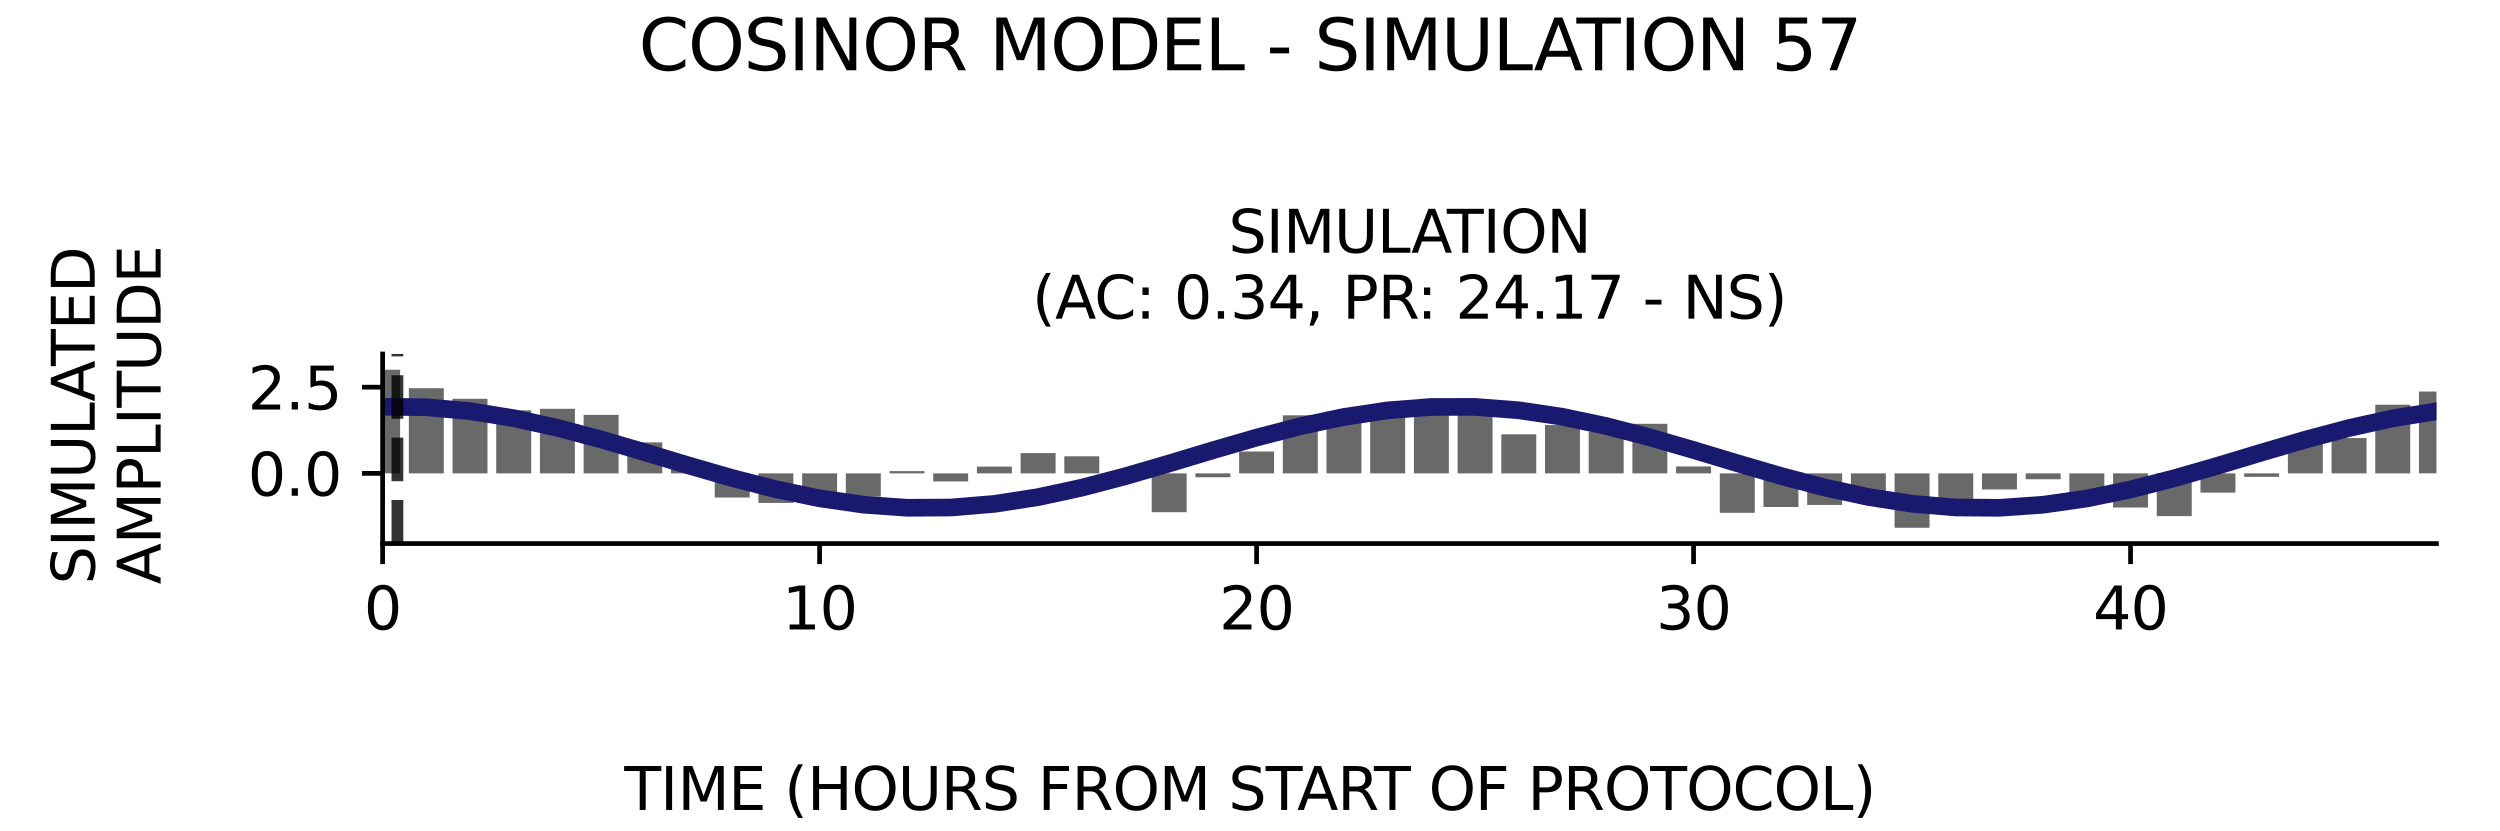 <?xml version="1.0" encoding="utf-8" standalone="no"?>
<!DOCTYPE svg PUBLIC "-//W3C//DTD SVG 1.1//EN"
  "http://www.w3.org/Graphics/SVG/1.1/DTD/svg11.dtd">
<svg xmlns:xlink="http://www.w3.org/1999/xlink" width="424.8pt" height="141.12pt" viewBox="0 0 424.8 141.12" xmlns="http://www.w3.org/2000/svg" version="1.1">
 <defs>
  <style type="text/css">*{stroke-linejoin: round; stroke-linecap: butt}</style>
 </defs>
 <g id="figure_1">
  <g id="patch_1">
   <path d="M 0 141.12 
L 424.8 141.12 
L 424.8 0 
L 0 0 
z
" style="fill: #ffffff"/>
  </g>
  <g id="axes_1">
   <g id="patch_2">
    <path d="M 65.014 92.36 
L 414 92.36 
L 414 60.144 
L 65.014 60.144 
z
" style="fill: #ffffff"/>
   </g>
   <g id="patch_3">
    <path d="M 62.044 80.434 
L 67.984 80.434 
L 67.984 62.829 
L 62.044 62.829 
z
" clip-path="url(#p0fd620245f)" style="fill: #696969"/>
   </g>
   <g id="patch_4">
    <path d="M 69.469 80.434 
L 75.409 80.434 
L 75.409 65.965 
L 69.469 65.965 
z
" clip-path="url(#p0fd620245f)" style="fill: #696969"/>
   </g>
   <g id="patch_5">
    <path d="M 76.894 80.434 
L 82.835 80.434 
L 82.835 67.761 
L 76.894 67.761 
z
" clip-path="url(#p0fd620245f)" style="fill: #696969"/>
   </g>
   <g id="patch_6">
    <path d="M 84.32 80.434 
L 90.26 80.434 
L 90.26 69.726 
L 84.32 69.726 
z
" clip-path="url(#p0fd620245f)" style="fill: #696969"/>
   </g>
   <g id="patch_7">
    <path d="M 91.745 80.434 
L 97.685 80.434 
L 97.685 69.462 
L 91.745 69.462 
z
" clip-path="url(#p0fd620245f)" style="fill: #696969"/>
   </g>
   <g id="patch_8">
    <path d="M 99.17 80.434 
L 105.11 80.434 
L 105.11 70.495 
L 99.17 70.495 
z
" clip-path="url(#p0fd620245f)" style="fill: #696969"/>
   </g>
   <g id="patch_9">
    <path d="M 106.595 80.434 
L 112.535 80.434 
L 112.535 75.175 
L 106.595 75.175 
z
" clip-path="url(#p0fd620245f)" style="fill: #696969"/>
   </g>
   <g id="patch_10">
    <path d="M 114.021 80.434 
L 119.961 80.434 
L 119.961 79.464 
L 114.021 79.464 
z
" clip-path="url(#p0fd620245f)" style="fill: #696969"/>
   </g>
   <g id="patch_11">
    <path d="M 121.446 80.434 
L 127.386 80.434 
L 127.386 84.542 
L 121.446 84.542 
z
" clip-path="url(#p0fd620245f)" style="fill: #696969"/>
   </g>
   <g id="patch_12">
    <path d="M 128.871 80.434 
L 134.811 80.434 
L 134.811 85.458 
L 128.871 85.458 
z
" clip-path="url(#p0fd620245f)" style="fill: #696969"/>
   </g>
   <g id="patch_13">
    <path d="M 136.296 80.434 
L 142.236 80.434 
L 142.236 84.459 
L 136.296 84.459 
z
" clip-path="url(#p0fd620245f)" style="fill: #696969"/>
   </g>
   <g id="patch_14">
    <path d="M 143.721 80.434 
L 149.662 80.434 
L 149.662 84.388 
L 143.721 84.388 
z
" clip-path="url(#p0fd620245f)" style="fill: #696969"/>
   </g>
   <g id="patch_15">
    <path d="M 151.147 80.434 
L 157.087 80.434 
L 157.087 80.054 
L 151.147 80.054 
z
" clip-path="url(#p0fd620245f)" style="fill: #696969"/>
   </g>
   <g id="patch_16">
    <path d="M 158.572 80.434 
L 164.512 80.434 
L 164.512 81.807 
L 158.572 81.807 
z
" clip-path="url(#p0fd620245f)" style="fill: #696969"/>
   </g>
   <g id="patch_17">
    <path d="M 165.997 80.434 
L 171.937 80.434 
L 171.937 79.284 
L 165.997 79.284 
z
" clip-path="url(#p0fd620245f)" style="fill: #696969"/>
   </g>
   <g id="patch_18">
    <path d="M 173.422 80.434 
L 179.363 80.434 
L 179.363 76.986 
L 173.422 76.986 
z
" clip-path="url(#p0fd620245f)" style="fill: #696969"/>
   </g>
   <g id="patch_19">
    <path d="M 180.848 80.434 
L 186.788 80.434 
L 186.788 77.535 
L 180.848 77.535 
z
" clip-path="url(#p0fd620245f)" style="fill: #696969"/>
   </g>
   <g id="patch_20">
    <path d="M 188.273 80.434 
L 194.213 80.434 
L 194.213 80.562 
L 188.273 80.562 
z
" clip-path="url(#p0fd620245f)" style="fill: #696969"/>
   </g>
   <g id="patch_21">
    <path d="M 195.698 80.434 
L 201.638 80.434 
L 201.638 87.031 
L 195.698 87.031 
z
" clip-path="url(#p0fd620245f)" style="fill: #696969"/>
   </g>
   <g id="patch_22">
    <path d="M 203.123 80.434 
L 209.064 80.434 
L 209.064 81.097 
L 203.123 81.097 
z
" clip-path="url(#p0fd620245f)" style="fill: #696969"/>
   </g>
   <g id="patch_23">
    <path d="M 210.549 80.434 
L 216.489 80.434 
L 216.489 76.726 
L 210.549 76.726 
z
" clip-path="url(#p0fd620245f)" style="fill: #696969"/>
   </g>
   <g id="patch_24">
    <path d="M 217.974 80.434 
L 223.914 80.434 
L 223.914 70.571 
L 217.974 70.571 
z
" clip-path="url(#p0fd620245f)" style="fill: #696969"/>
   </g>
   <g id="patch_25">
    <path d="M 225.399 80.434 
L 231.339 80.434 
L 231.339 70.28 
L 225.399 70.28 
z
" clip-path="url(#p0fd620245f)" style="fill: #696969"/>
   </g>
   <g id="patch_26">
    <path d="M 232.824 80.434 
L 238.764 80.434 
L 238.764 68.9 
L 232.824 68.9 
z
" clip-path="url(#p0fd620245f)" style="fill: #696969"/>
   </g>
   <g id="patch_27">
    <path d="M 240.25 80.434 
L 246.19 80.434 
L 246.19 68.298 
L 240.25 68.298 
z
" clip-path="url(#p0fd620245f)" style="fill: #696969"/>
   </g>
   <g id="patch_28">
    <path d="M 247.675 80.434 
L 253.615 80.434 
L 253.615 69.534 
L 247.675 69.534 
z
" clip-path="url(#p0fd620245f)" style="fill: #696969"/>
   </g>
   <g id="patch_29">
    <path d="M 255.1 80.434 
L 261.04 80.434 
L 261.04 73.802 
L 255.1 73.802 
z
" clip-path="url(#p0fd620245f)" style="fill: #696969"/>
   </g>
   <g id="patch_30">
    <path d="M 262.525 80.434 
L 268.465 80.434 
L 268.465 72.23 
L 262.525 72.23 
z
" clip-path="url(#p0fd620245f)" style="fill: #696969"/>
   </g>
   <g id="patch_31">
    <path d="M 269.95 80.434 
L 275.891 80.434 
L 275.891 73.356 
L 269.95 73.356 
z
" clip-path="url(#p0fd620245f)" style="fill: #696969"/>
   </g>
   <g id="patch_32">
    <path d="M 277.376 80.434 
L 283.316 80.434 
L 283.316 72.012 
L 277.376 72.012 
z
" clip-path="url(#p0fd620245f)" style="fill: #696969"/>
   </g>
   <g id="patch_33">
    <path d="M 284.801 80.434 
L 290.741 80.434 
L 290.741 79.26 
L 284.801 79.26 
z
" clip-path="url(#p0fd620245f)" style="fill: #696969"/>
   </g>
   <g id="patch_34">
    <path d="M 292.226 80.434 
L 298.166 80.434 
L 298.166 87.138 
L 292.226 87.138 
z
" clip-path="url(#p0fd620245f)" style="fill: #696969"/>
   </g>
   <g id="patch_35">
    <path d="M 299.651 80.434 
L 305.592 80.434 
L 305.592 86.149 
L 299.651 86.149 
z
" clip-path="url(#p0fd620245f)" style="fill: #696969"/>
   </g>
   <g id="patch_36">
    <path d="M 307.077 80.434 
L 313.017 80.434 
L 313.017 85.801 
L 307.077 85.801 
z
" clip-path="url(#p0fd620245f)" style="fill: #696969"/>
   </g>
   <g id="patch_37">
    <path d="M 314.502 80.434 
L 320.442 80.434 
L 320.442 84.903 
L 314.502 84.903 
z
" clip-path="url(#p0fd620245f)" style="fill: #696969"/>
   </g>
   <g id="patch_38">
    <path d="M 321.927 80.434 
L 327.867 80.434 
L 327.867 89.675 
L 321.927 89.675 
z
" clip-path="url(#p0fd620245f)" style="fill: #696969"/>
   </g>
   <g id="patch_39">
    <path d="M 329.352 80.434 
L 335.293 80.434 
L 335.293 86.704 
L 329.352 86.704 
z
" clip-path="url(#p0fd620245f)" style="fill: #696969"/>
   </g>
   <g id="patch_40">
    <path d="M 336.778 80.434 
L 342.718 80.434 
L 342.718 83.17 
L 336.778 83.17 
z
" clip-path="url(#p0fd620245f)" style="fill: #696969"/>
   </g>
   <g id="patch_41">
    <path d="M 344.203 80.434 
L 350.143 80.434 
L 350.143 81.437 
L 344.203 81.437 
z
" clip-path="url(#p0fd620245f)" style="fill: #696969"/>
   </g>
   <g id="patch_42">
    <path d="M 351.628 80.434 
L 357.568 80.434 
L 357.568 85.038 
L 351.628 85.038 
z
" clip-path="url(#p0fd620245f)" style="fill: #696969"/>
   </g>
   <g id="patch_43">
    <path d="M 359.053 80.434 
L 364.993 80.434 
L 364.993 86.24 
L 359.053 86.24 
z
" clip-path="url(#p0fd620245f)" style="fill: #696969"/>
   </g>
   <g id="patch_44">
    <path d="M 366.479 80.434 
L 372.419 80.434 
L 372.419 87.701 
L 366.479 87.701 
z
" clip-path="url(#p0fd620245f)" style="fill: #696969"/>
   </g>
   <g id="patch_45">
    <path d="M 373.904 80.434 
L 379.844 80.434 
L 379.844 83.708 
L 373.904 83.708 
z
" clip-path="url(#p0fd620245f)" style="fill: #696969"/>
   </g>
   <g id="patch_46">
    <path d="M 381.329 80.434 
L 387.269 80.434 
L 387.269 81.027 
L 381.329 81.027 
z
" clip-path="url(#p0fd620245f)" style="fill: #696969"/>
   </g>
   <g id="patch_47">
    <path d="M 388.754 80.434 
L 394.694 80.434 
L 394.694 75.153 
L 388.754 75.153 
z
" clip-path="url(#p0fd620245f)" style="fill: #696969"/>
   </g>
   <g id="patch_48">
    <path d="M 396.179 80.434 
L 402.12 80.434 
L 402.12 74.435 
L 396.179 74.435 
z
" clip-path="url(#p0fd620245f)" style="fill: #696969"/>
   </g>
   <g id="patch_49">
    <path d="M 403.605 80.434 
L 409.545 80.434 
L 409.545 68.772 
L 403.605 68.772 
z
" clip-path="url(#p0fd620245f)" style="fill: #696969"/>
   </g>
   <g id="patch_50">
    <path d="M 411.03 80.434 
L 416.97 80.434 
L 416.97 66.532 
L 411.03 66.532 
z
" clip-path="url(#p0fd620245f)" style="fill: #696969"/>
   </g>
   <g id="matplotlib.axis_1">
    <g id="xtick_1">
     <g id="line2d_1">
      <defs>
       <path id="m4cadd50811" d="M 0 0 
L 0 3.5 
" style="stroke: #000000; stroke-width: 0.8"/>
      </defs>
      <g>
       <use xlink:href="#m4cadd50811" x="65.014" y="92.36" style="stroke: #000000; stroke-width: 0.8"/>
      </g>
     </g>
     <g id="text_1">
      <!-- 0 -->
      <g transform="translate(61.833 106.958) scale(0.1 -0.1)">
       <defs>
        <path id="DejaVuSans-30" d="M 2034 4250 
Q 1547 4250 1301 3770 
Q 1056 3291 1056 2328 
Q 1056 1369 1301 889 
Q 1547 409 2034 409 
Q 2525 409 2770 889 
Q 3016 1369 3016 2328 
Q 3016 3291 2770 3770 
Q 2525 4250 2034 4250 
z
M 2034 4750 
Q 2819 4750 3233 4129 
Q 3647 3509 3647 2328 
Q 3647 1150 3233 529 
Q 2819 -91 2034 -91 
Q 1250 -91 836 529 
Q 422 1150 422 2328 
Q 422 3509 836 4129 
Q 1250 4750 2034 4750 
z
" transform="scale(0.016)"/>
       </defs>
       <use xlink:href="#DejaVuSans-30"/>
      </g>
     </g>
    </g>
    <g id="xtick_2">
     <g id="line2d_2">
      <g>
       <use xlink:href="#m4cadd50811" x="139.266" y="92.36" style="stroke: #000000; stroke-width: 0.8"/>
      </g>
     </g>
     <g id="text_2">
      <!-- 10 -->
      <g transform="translate(132.904 106.958) scale(0.1 -0.1)">
       <defs>
        <path id="DejaVuSans-31" d="M 794 531 
L 1825 531 
L 1825 4091 
L 703 3866 
L 703 4441 
L 1819 4666 
L 2450 4666 
L 2450 531 
L 3481 531 
L 3481 0 
L 794 0 
L 794 531 
z
" transform="scale(0.016)"/>
       </defs>
       <use xlink:href="#DejaVuSans-31"/>
       <use xlink:href="#DejaVuSans-30" x="63.623"/>
      </g>
     </g>
    </g>
    <g id="xtick_3">
     <g id="line2d_3">
      <g>
       <use xlink:href="#m4cadd50811" x="213.519" y="92.36" style="stroke: #000000; stroke-width: 0.8"/>
      </g>
     </g>
     <g id="text_3">
      <!-- 20 -->
      <g transform="translate(207.156 106.958) scale(0.1 -0.1)">
       <defs>
        <path id="DejaVuSans-32" d="M 1228 531 
L 3431 531 
L 3431 0 
L 469 0 
L 469 531 
Q 828 903 1448 1529 
Q 2069 2156 2228 2338 
Q 2531 2678 2651 2914 
Q 2772 3150 2772 3378 
Q 2772 3750 2511 3984 
Q 2250 4219 1831 4219 
Q 1534 4219 1204 4116 
Q 875 4013 500 3803 
L 500 4441 
Q 881 4594 1212 4672 
Q 1544 4750 1819 4750 
Q 2544 4750 2975 4387 
Q 3406 4025 3406 3419 
Q 3406 3131 3298 2873 
Q 3191 2616 2906 2266 
Q 2828 2175 2409 1742 
Q 1991 1309 1228 531 
z
" transform="scale(0.016)"/>
       </defs>
       <use xlink:href="#DejaVuSans-32"/>
       <use xlink:href="#DejaVuSans-30" x="63.623"/>
      </g>
     </g>
    </g>
    <g id="xtick_4">
     <g id="line2d_4">
      <g>
       <use xlink:href="#m4cadd50811" x="287.771" y="92.36" style="stroke: #000000; stroke-width: 0.8"/>
      </g>
     </g>
     <g id="text_4">
      <!-- 30 -->
      <g transform="translate(281.409 106.958) scale(0.1 -0.1)">
       <defs>
        <path id="DejaVuSans-33" d="M 2597 2516 
Q 3050 2419 3304 2112 
Q 3559 1806 3559 1356 
Q 3559 666 3084 287 
Q 2609 -91 1734 -91 
Q 1441 -91 1130 -33 
Q 819 25 488 141 
L 488 750 
Q 750 597 1062 519 
Q 1375 441 1716 441 
Q 2309 441 2620 675 
Q 2931 909 2931 1356 
Q 2931 1769 2642 2001 
Q 2353 2234 1838 2234 
L 1294 2234 
L 1294 2753 
L 1863 2753 
Q 2328 2753 2575 2939 
Q 2822 3125 2822 3475 
Q 2822 3834 2567 4026 
Q 2313 4219 1838 4219 
Q 1578 4219 1281 4162 
Q 984 4106 628 3988 
L 628 4550 
Q 988 4650 1302 4700 
Q 1616 4750 1894 4750 
Q 2613 4750 3031 4423 
Q 3450 4097 3450 3541 
Q 3450 3153 3228 2886 
Q 3006 2619 2597 2516 
z
" transform="scale(0.016)"/>
       </defs>
       <use xlink:href="#DejaVuSans-33"/>
       <use xlink:href="#DejaVuSans-30" x="63.623"/>
      </g>
     </g>
    </g>
    <g id="xtick_5">
     <g id="line2d_5">
      <g>
       <use xlink:href="#m4cadd50811" x="362.023" y="92.36" style="stroke: #000000; stroke-width: 0.8"/>
      </g>
     </g>
     <g id="text_5">
      <!-- 40 -->
      <g transform="translate(355.661 106.958) scale(0.1 -0.1)">
       <defs>
        <path id="DejaVuSans-34" d="M 2419 4116 
L 825 1625 
L 2419 1625 
L 2419 4116 
z
M 2253 4666 
L 3047 4666 
L 3047 1625 
L 3713 1625 
L 3713 1100 
L 3047 1100 
L 3047 0 
L 2419 0 
L 2419 1100 
L 313 1100 
L 313 1709 
L 2253 4666 
z
" transform="scale(0.016)"/>
       </defs>
       <use xlink:href="#DejaVuSans-34"/>
       <use xlink:href="#DejaVuSans-30" x="63.623"/>
      </g>
     </g>
    </g>
   </g>
   <g id="matplotlib.axis_2">
    <g id="ytick_1">
     <g id="line2d_6">
      <defs>
       <path id="ma7f41c5be2" d="M 0 0 
L -3.5 0 
" style="stroke: #000000; stroke-width: 0.8"/>
      </defs>
      <g>
       <use xlink:href="#ma7f41c5be2" x="65.014" y="80.434" style="stroke: #000000; stroke-width: 0.8"/>
      </g>
     </g>
     <g id="text_6">
      <!-- 0.0 -->
      <g transform="translate(42.111 84.233) scale(0.1 -0.1)">
       <defs>
        <path id="DejaVuSans-2e" d="M 684 794 
L 1344 794 
L 1344 0 
L 684 0 
L 684 794 
z
" transform="scale(0.016)"/>
       </defs>
       <use xlink:href="#DejaVuSans-30"/>
       <use xlink:href="#DejaVuSans-2e" x="63.623"/>
       <use xlink:href="#DejaVuSans-30" x="95.41"/>
      </g>
     </g>
    </g>
    <g id="ytick_2">
     <g id="line2d_7">
      <g>
       <use xlink:href="#ma7f41c5be2" x="65.014" y="65.785" style="stroke: #000000; stroke-width: 0.8"/>
      </g>
     </g>
     <g id="text_7">
      <!-- 2.5 -->
      <g transform="translate(42.111 69.584) scale(0.1 -0.1)">
       <defs>
        <path id="DejaVuSans-35" d="M 691 4666 
L 3169 4666 
L 3169 4134 
L 1269 4134 
L 1269 2991 
Q 1406 3038 1543 3061 
Q 1681 3084 1819 3084 
Q 2600 3084 3056 2656 
Q 3513 2228 3513 1497 
Q 3513 744 3044 326 
Q 2575 -91 1722 -91 
Q 1428 -91 1123 -41 
Q 819 9 494 109 
L 494 744 
Q 775 591 1075 516 
Q 1375 441 1709 441 
Q 2250 441 2565 725 
Q 2881 1009 2881 1497 
Q 2881 1984 2565 2268 
Q 2250 2553 1709 2553 
Q 1456 2553 1204 2497 
Q 953 2441 691 2322 
L 691 4666 
z
" transform="scale(0.016)"/>
       </defs>
       <use xlink:href="#DejaVuSans-32"/>
       <use xlink:href="#DejaVuSans-2e" x="63.623"/>
       <use xlink:href="#DejaVuSans-35" x="95.41"/>
      </g>
     </g>
    </g>
   </g>
   <g id="line2d_8">
    <path d="M 65.014 69.106 
L 72.439 69.2 
L 79.864 69.865 
L 87.29 71.057 
L 94.715 72.696 
L 102.14 74.671 
L 109.565 76.85 
L 116.991 79.086 
L 124.416 81.23 
L 131.841 83.136 
L 139.266 84.678 
L 146.692 85.75 
L 154.117 86.282 
L 161.542 86.238 
L 168.967 85.62 
L 176.393 84.47 
L 183.818 82.866 
L 191.243 80.915 
L 198.668 78.747 
L 206.093 76.51 
L 213.519 74.353 
L 220.944 72.421 
L 228.369 70.844 
L 235.794 69.728 
L 243.22 69.148 
L 250.645 69.143 
L 258.07 69.713 
L 265.495 70.821 
L 272.921 72.39 
L 280.346 74.317 
L 287.771 76.471 
L 295.196 78.709 
L 302.621 80.878 
L 310.047 82.835 
L 317.472 84.446 
L 324.897 85.605 
L 332.322 86.232 
L 339.748 86.287 
L 347.173 85.764 
L 354.598 84.701 
L 362.023 83.166 
L 369.449 81.265 
L 376.874 79.125 
L 384.299 76.889 
L 391.724 74.708 
L 399.15 72.728 
L 406.575 71.082 
L 414 69.882 
" clip-path="url(#p0fd620245f)" style="fill: none; stroke: #191970; stroke-width: 3; stroke-linecap: square"/>
   </g>
   <g id="line2d_9">
    <path d="M 67.529 92.36 
L 67.529 60.144 
" clip-path="url(#p0fd620245f)" style="fill: none; stroke-dasharray: 7.4,3.2; stroke-dashoffset: 0; stroke: #000000; stroke-opacity: 0.8; stroke-width: 2"/>
   </g>
   <g id="patch_51">
    <path d="M 65.014 92.36 
L 65.014 60.144 
" style="fill: none; stroke: #000000; stroke-width: 0.8; stroke-linejoin: miter; stroke-linecap: square"/>
   </g>
   <g id="patch_52">
    <path d="M 65.014 92.36 
L 414 92.36 
" style="fill: none; stroke: #000000; stroke-width: 0.8; stroke-linejoin: miter; stroke-linecap: square"/>
   </g>
   <g id="text_8">
    <!-- SIMULATION -->
    <g transform="translate(208.748 42.946) scale(0.1 -0.1)">
     <defs>
      <path id="DejaVuSans-53" d="M 3425 4513 
L 3425 3897 
Q 3066 4069 2747 4153 
Q 2428 4238 2131 4238 
Q 1616 4238 1336 4038 
Q 1056 3838 1056 3469 
Q 1056 3159 1242 3001 
Q 1428 2844 1947 2747 
L 2328 2669 
Q 3034 2534 3370 2195 
Q 3706 1856 3706 1288 
Q 3706 609 3251 259 
Q 2797 -91 1919 -91 
Q 1588 -91 1214 -16 
Q 841 59 441 206 
L 441 856 
Q 825 641 1194 531 
Q 1563 422 1919 422 
Q 2459 422 2753 634 
Q 3047 847 3047 1241 
Q 3047 1584 2836 1778 
Q 2625 1972 2144 2069 
L 1759 2144 
Q 1053 2284 737 2584 
Q 422 2884 422 3419 
Q 422 4038 858 4394 
Q 1294 4750 2059 4750 
Q 2388 4750 2728 4690 
Q 3069 4631 3425 4513 
z
" transform="scale(0.016)"/>
      <path id="DejaVuSans-49" d="M 628 4666 
L 1259 4666 
L 1259 0 
L 628 0 
L 628 4666 
z
" transform="scale(0.016)"/>
      <path id="DejaVuSans-4d" d="M 628 4666 
L 1569 4666 
L 2759 1491 
L 3956 4666 
L 4897 4666 
L 4897 0 
L 4281 0 
L 4281 4097 
L 3078 897 
L 2444 897 
L 1241 4097 
L 1241 0 
L 628 0 
L 628 4666 
z
" transform="scale(0.016)"/>
      <path id="DejaVuSans-55" d="M 556 4666 
L 1191 4666 
L 1191 1831 
Q 1191 1081 1462 751 
Q 1734 422 2344 422 
Q 2950 422 3222 751 
Q 3494 1081 3494 1831 
L 3494 4666 
L 4128 4666 
L 4128 1753 
Q 4128 841 3676 375 
Q 3225 -91 2344 -91 
Q 1459 -91 1007 375 
Q 556 841 556 1753 
L 556 4666 
z
" transform="scale(0.016)"/>
      <path id="DejaVuSans-4c" d="M 628 4666 
L 1259 4666 
L 1259 531 
L 3531 531 
L 3531 0 
L 628 0 
L 628 4666 
z
" transform="scale(0.016)"/>
      <path id="DejaVuSans-41" d="M 2188 4044 
L 1331 1722 
L 3047 1722 
L 2188 4044 
z
M 1831 4666 
L 2547 4666 
L 4325 0 
L 3669 0 
L 3244 1197 
L 1141 1197 
L 716 0 
L 50 0 
L 1831 4666 
z
" transform="scale(0.016)"/>
      <path id="DejaVuSans-54" d="M -19 4666 
L 3928 4666 
L 3928 4134 
L 2272 4134 
L 2272 0 
L 1638 0 
L 1638 4134 
L -19 4134 
L -19 4666 
z
" transform="scale(0.016)"/>
      <path id="DejaVuSans-4f" d="M 2522 4238 
Q 1834 4238 1429 3725 
Q 1025 3213 1025 2328 
Q 1025 1447 1429 934 
Q 1834 422 2522 422 
Q 3209 422 3611 934 
Q 4013 1447 4013 2328 
Q 4013 3213 3611 3725 
Q 3209 4238 2522 4238 
z
M 2522 4750 
Q 3503 4750 4090 4092 
Q 4678 3434 4678 2328 
Q 4678 1225 4090 567 
Q 3503 -91 2522 -91 
Q 1538 -91 948 565 
Q 359 1222 359 2328 
Q 359 3434 948 4092 
Q 1538 4750 2522 4750 
z
" transform="scale(0.016)"/>
      <path id="DejaVuSans-4e" d="M 628 4666 
L 1478 4666 
L 3547 763 
L 3547 4666 
L 4159 4666 
L 4159 0 
L 3309 0 
L 1241 3903 
L 1241 0 
L 628 0 
L 628 4666 
z
" transform="scale(0.016)"/>
     </defs>
     <use xlink:href="#DejaVuSans-53"/>
     <use xlink:href="#DejaVuSans-49" x="63.477"/>
     <use xlink:href="#DejaVuSans-4d" x="92.969"/>
     <use xlink:href="#DejaVuSans-55" x="179.248"/>
     <use xlink:href="#DejaVuSans-4c" x="252.441"/>
     <use xlink:href="#DejaVuSans-41" x="310.404"/>
     <use xlink:href="#DejaVuSans-54" x="371.062"/>
     <use xlink:href="#DejaVuSans-49" x="432.146"/>
     <use xlink:href="#DejaVuSans-4f" x="461.639"/>
     <use xlink:href="#DejaVuSans-4e" x="540.35"/>
    </g>
    <!-- (AC: 0.34, PR: 24.17 - NS) -->
    <g transform="translate(175.38 54.144) scale(0.1 -0.1)">
     <defs>
      <path id="DejaVuSans-28" d="M 1984 4856 
Q 1566 4138 1362 3434 
Q 1159 2731 1159 2009 
Q 1159 1288 1364 580 
Q 1569 -128 1984 -844 
L 1484 -844 
Q 1016 -109 783 600 
Q 550 1309 550 2009 
Q 550 2706 781 3412 
Q 1013 4119 1484 4856 
L 1984 4856 
z
" transform="scale(0.016)"/>
      <path id="DejaVuSans-43" d="M 4122 4306 
L 4122 3641 
Q 3803 3938 3442 4084 
Q 3081 4231 2675 4231 
Q 1875 4231 1450 3742 
Q 1025 3253 1025 2328 
Q 1025 1406 1450 917 
Q 1875 428 2675 428 
Q 3081 428 3442 575 
Q 3803 722 4122 1019 
L 4122 359 
Q 3791 134 3420 21 
Q 3050 -91 2638 -91 
Q 1578 -91 968 557 
Q 359 1206 359 2328 
Q 359 3453 968 4101 
Q 1578 4750 2638 4750 
Q 3056 4750 3426 4639 
Q 3797 4528 4122 4306 
z
" transform="scale(0.016)"/>
      <path id="DejaVuSans-3a" d="M 750 794 
L 1409 794 
L 1409 0 
L 750 0 
L 750 794 
z
M 750 3309 
L 1409 3309 
L 1409 2516 
L 750 2516 
L 750 3309 
z
" transform="scale(0.016)"/>
      <path id="DejaVuSans-20" transform="scale(0.016)"/>
      <path id="DejaVuSans-2c" d="M 750 794 
L 1409 794 
L 1409 256 
L 897 -744 
L 494 -744 
L 750 256 
L 750 794 
z
" transform="scale(0.016)"/>
      <path id="DejaVuSans-50" d="M 1259 4147 
L 1259 2394 
L 2053 2394 
Q 2494 2394 2734 2622 
Q 2975 2850 2975 3272 
Q 2975 3691 2734 3919 
Q 2494 4147 2053 4147 
L 1259 4147 
z
M 628 4666 
L 2053 4666 
Q 2838 4666 3239 4311 
Q 3641 3956 3641 3272 
Q 3641 2581 3239 2228 
Q 2838 1875 2053 1875 
L 1259 1875 
L 1259 0 
L 628 0 
L 628 4666 
z
" transform="scale(0.016)"/>
      <path id="DejaVuSans-52" d="M 2841 2188 
Q 3044 2119 3236 1894 
Q 3428 1669 3622 1275 
L 4263 0 
L 3584 0 
L 2988 1197 
Q 2756 1666 2539 1819 
Q 2322 1972 1947 1972 
L 1259 1972 
L 1259 0 
L 628 0 
L 628 4666 
L 2053 4666 
Q 2853 4666 3247 4331 
Q 3641 3997 3641 3322 
Q 3641 2881 3436 2590 
Q 3231 2300 2841 2188 
z
M 1259 4147 
L 1259 2491 
L 2053 2491 
Q 2509 2491 2742 2702 
Q 2975 2913 2975 3322 
Q 2975 3731 2742 3939 
Q 2509 4147 2053 4147 
L 1259 4147 
z
" transform="scale(0.016)"/>
      <path id="DejaVuSans-37" d="M 525 4666 
L 3525 4666 
L 3525 4397 
L 1831 0 
L 1172 0 
L 2766 4134 
L 525 4134 
L 525 4666 
z
" transform="scale(0.016)"/>
      <path id="DejaVuSans-2d" d="M 313 2009 
L 1997 2009 
L 1997 1497 
L 313 1497 
L 313 2009 
z
" transform="scale(0.016)"/>
      <path id="DejaVuSans-29" d="M 513 4856 
L 1013 4856 
Q 1481 4119 1714 3412 
Q 1947 2706 1947 2009 
Q 1947 1309 1714 600 
Q 1481 -109 1013 -844 
L 513 -844 
Q 928 -128 1133 580 
Q 1338 1288 1338 2009 
Q 1338 2731 1133 3434 
Q 928 4138 513 4856 
z
" transform="scale(0.016)"/>
     </defs>
     <use xlink:href="#DejaVuSans-28"/>
     <use xlink:href="#DejaVuSans-41" x="39.014"/>
     <use xlink:href="#DejaVuSans-43" x="105.672"/>
     <use xlink:href="#DejaVuSans-3a" x="175.496"/>
     <use xlink:href="#DejaVuSans-20" x="209.188"/>
     <use xlink:href="#DejaVuSans-30" x="240.975"/>
     <use xlink:href="#DejaVuSans-2e" x="304.598"/>
     <use xlink:href="#DejaVuSans-33" x="336.385"/>
     <use xlink:href="#DejaVuSans-34" x="400.008"/>
     <use xlink:href="#DejaVuSans-2c" x="463.631"/>
     <use xlink:href="#DejaVuSans-20" x="495.418"/>
     <use xlink:href="#DejaVuSans-50" x="527.205"/>
     <use xlink:href="#DejaVuSans-52" x="587.508"/>
     <use xlink:href="#DejaVuSans-3a" x="653.865"/>
     <use xlink:href="#DejaVuSans-20" x="687.557"/>
     <use xlink:href="#DejaVuSans-32" x="719.344"/>
     <use xlink:href="#DejaVuSans-34" x="782.967"/>
     <use xlink:href="#DejaVuSans-2e" x="846.59"/>
     <use xlink:href="#DejaVuSans-31" x="878.377"/>
     <use xlink:href="#DejaVuSans-37" x="942"/>
     <use xlink:href="#DejaVuSans-20" x="1005.623"/>
     <use xlink:href="#DejaVuSans-2d" x="1037.41"/>
     <use xlink:href="#DejaVuSans-20" x="1073.494"/>
     <use xlink:href="#DejaVuSans-4e" x="1105.281"/>
     <use xlink:href="#DejaVuSans-53" x="1180.086"/>
     <use xlink:href="#DejaVuSans-29" x="1243.562"/>
    </g>
   </g>
  </g>
  <g id="text_9">
   <!-- COSINOR MODEL - SIMULATION 57 -->
   <g transform="translate(108.534 11.941) scale(0.12 -0.12)">
    <defs>
     <path id="DejaVuSans-44" d="M 1259 4147 
L 1259 519 
L 2022 519 
Q 2988 519 3436 956 
Q 3884 1394 3884 2338 
Q 3884 3275 3436 3711 
Q 2988 4147 2022 4147 
L 1259 4147 
z
M 628 4666 
L 1925 4666 
Q 3281 4666 3915 4102 
Q 4550 3538 4550 2338 
Q 4550 1131 3912 565 
Q 3275 0 1925 0 
L 628 0 
L 628 4666 
z
" transform="scale(0.016)"/>
     <path id="DejaVuSans-45" d="M 628 4666 
L 3578 4666 
L 3578 4134 
L 1259 4134 
L 1259 2753 
L 3481 2753 
L 3481 2222 
L 1259 2222 
L 1259 531 
L 3634 531 
L 3634 0 
L 628 0 
L 628 4666 
z
" transform="scale(0.016)"/>
    </defs>
    <use xlink:href="#DejaVuSans-43"/>
    <use xlink:href="#DejaVuSans-4f" x="69.824"/>
    <use xlink:href="#DejaVuSans-53" x="148.535"/>
    <use xlink:href="#DejaVuSans-49" x="212.012"/>
    <use xlink:href="#DejaVuSans-4e" x="241.504"/>
    <use xlink:href="#DejaVuSans-4f" x="316.309"/>
    <use xlink:href="#DejaVuSans-52" x="395.02"/>
    <use xlink:href="#DejaVuSans-20" x="464.502"/>
    <use xlink:href="#DejaVuSans-4d" x="496.289"/>
    <use xlink:href="#DejaVuSans-4f" x="582.568"/>
    <use xlink:href="#DejaVuSans-44" x="661.279"/>
    <use xlink:href="#DejaVuSans-45" x="738.281"/>
    <use xlink:href="#DejaVuSans-4c" x="801.465"/>
    <use xlink:href="#DejaVuSans-20" x="857.178"/>
    <use xlink:href="#DejaVuSans-2d" x="888.965"/>
    <use xlink:href="#DejaVuSans-20" x="925.049"/>
    <use xlink:href="#DejaVuSans-53" x="956.836"/>
    <use xlink:href="#DejaVuSans-49" x="1020.312"/>
    <use xlink:href="#DejaVuSans-4d" x="1049.805"/>
    <use xlink:href="#DejaVuSans-55" x="1136.084"/>
    <use xlink:href="#DejaVuSans-4c" x="1209.277"/>
    <use xlink:href="#DejaVuSans-41" x="1267.24"/>
    <use xlink:href="#DejaVuSans-54" x="1327.898"/>
    <use xlink:href="#DejaVuSans-49" x="1388.982"/>
    <use xlink:href="#DejaVuSans-4f" x="1418.475"/>
    <use xlink:href="#DejaVuSans-4e" x="1497.186"/>
    <use xlink:href="#DejaVuSans-20" x="1571.99"/>
    <use xlink:href="#DejaVuSans-35" x="1603.777"/>
    <use xlink:href="#DejaVuSans-37" x="1667.4"/>
   </g>
  </g>
  <g id="text_10">
   <!-- TIME (HOURS FROM START OF PROTOCOL) -->
   <g transform="translate(106.08 137.629) scale(0.1 -0.1)">
    <defs>
     <path id="DejaVuSans-48" d="M 628 4666 
L 1259 4666 
L 1259 2753 
L 3553 2753 
L 3553 4666 
L 4184 4666 
L 4184 0 
L 3553 0 
L 3553 2222 
L 1259 2222 
L 1259 0 
L 628 0 
L 628 4666 
z
" transform="scale(0.016)"/>
     <path id="DejaVuSans-46" d="M 628 4666 
L 3309 4666 
L 3309 4134 
L 1259 4134 
L 1259 2759 
L 3109 2759 
L 3109 2228 
L 1259 2228 
L 1259 0 
L 628 0 
L 628 4666 
z
" transform="scale(0.016)"/>
    </defs>
    <use xlink:href="#DejaVuSans-54"/>
    <use xlink:href="#DejaVuSans-49" x="61.084"/>
    <use xlink:href="#DejaVuSans-4d" x="90.576"/>
    <use xlink:href="#DejaVuSans-45" x="176.855"/>
    <use xlink:href="#DejaVuSans-20" x="240.039"/>
    <use xlink:href="#DejaVuSans-28" x="271.826"/>
    <use xlink:href="#DejaVuSans-48" x="310.84"/>
    <use xlink:href="#DejaVuSans-4f" x="386.035"/>
    <use xlink:href="#DejaVuSans-55" x="464.746"/>
    <use xlink:href="#DejaVuSans-52" x="537.939"/>
    <use xlink:href="#DejaVuSans-53" x="607.422"/>
    <use xlink:href="#DejaVuSans-20" x="670.898"/>
    <use xlink:href="#DejaVuSans-46" x="702.686"/>
    <use xlink:href="#DejaVuSans-52" x="760.205"/>
    <use xlink:href="#DejaVuSans-4f" x="829.688"/>
    <use xlink:href="#DejaVuSans-4d" x="908.398"/>
    <use xlink:href="#DejaVuSans-20" x="994.678"/>
    <use xlink:href="#DejaVuSans-53" x="1026.465"/>
    <use xlink:href="#DejaVuSans-54" x="1089.941"/>
    <use xlink:href="#DejaVuSans-41" x="1143.275"/>
    <use xlink:href="#DejaVuSans-52" x="1211.684"/>
    <use xlink:href="#DejaVuSans-54" x="1273.916"/>
    <use xlink:href="#DejaVuSans-20" x="1335"/>
    <use xlink:href="#DejaVuSans-4f" x="1366.787"/>
    <use xlink:href="#DejaVuSans-46" x="1445.498"/>
    <use xlink:href="#DejaVuSans-20" x="1503.018"/>
    <use xlink:href="#DejaVuSans-50" x="1534.805"/>
    <use xlink:href="#DejaVuSans-52" x="1595.107"/>
    <use xlink:href="#DejaVuSans-4f" x="1664.59"/>
    <use xlink:href="#DejaVuSans-54" x="1743.301"/>
    <use xlink:href="#DejaVuSans-4f" x="1804.385"/>
    <use xlink:href="#DejaVuSans-43" x="1883.096"/>
    <use xlink:href="#DejaVuSans-4f" x="1952.92"/>
    <use xlink:href="#DejaVuSans-4c" x="2031.631"/>
    <use xlink:href="#DejaVuSans-29" x="2087.344"/>
   </g>
  </g>
  <g id="text_11">
   <!-- SIMULATED -->
   <g transform="translate(16.094 99.293) rotate(-90) scale(0.1 -0.1)">
    <use xlink:href="#DejaVuSans-53"/>
    <use xlink:href="#DejaVuSans-49" x="63.477"/>
    <use xlink:href="#DejaVuSans-4d" x="92.969"/>
    <use xlink:href="#DejaVuSans-55" x="179.248"/>
    <use xlink:href="#DejaVuSans-4c" x="252.441"/>
    <use xlink:href="#DejaVuSans-41" x="310.404"/>
    <use xlink:href="#DejaVuSans-54" x="371.062"/>
    <use xlink:href="#DejaVuSans-45" x="432.146"/>
    <use xlink:href="#DejaVuSans-44" x="495.33"/>
   </g>
   <!-- AMPLITUDE -->
   <g transform="translate(27.292 99.293) rotate(-90) scale(0.1 -0.1)">
    <use xlink:href="#DejaVuSans-41"/>
    <use xlink:href="#DejaVuSans-4d" x="68.408"/>
    <use xlink:href="#DejaVuSans-50" x="154.688"/>
    <use xlink:href="#DejaVuSans-4c" x="214.99"/>
    <use xlink:href="#DejaVuSans-49" x="270.703"/>
    <use xlink:href="#DejaVuSans-54" x="300.195"/>
    <use xlink:href="#DejaVuSans-55" x="361.279"/>
    <use xlink:href="#DejaVuSans-44" x="434.473"/>
    <use xlink:href="#DejaVuSans-45" x="511.475"/>
   </g>
  </g>
 </g>
 <defs>
  <clipPath id="p0fd620245f">
   <rect x="65.014" y="60.144" width="348.986" height="32.216"/>
  </clipPath>
 </defs>
</svg>
